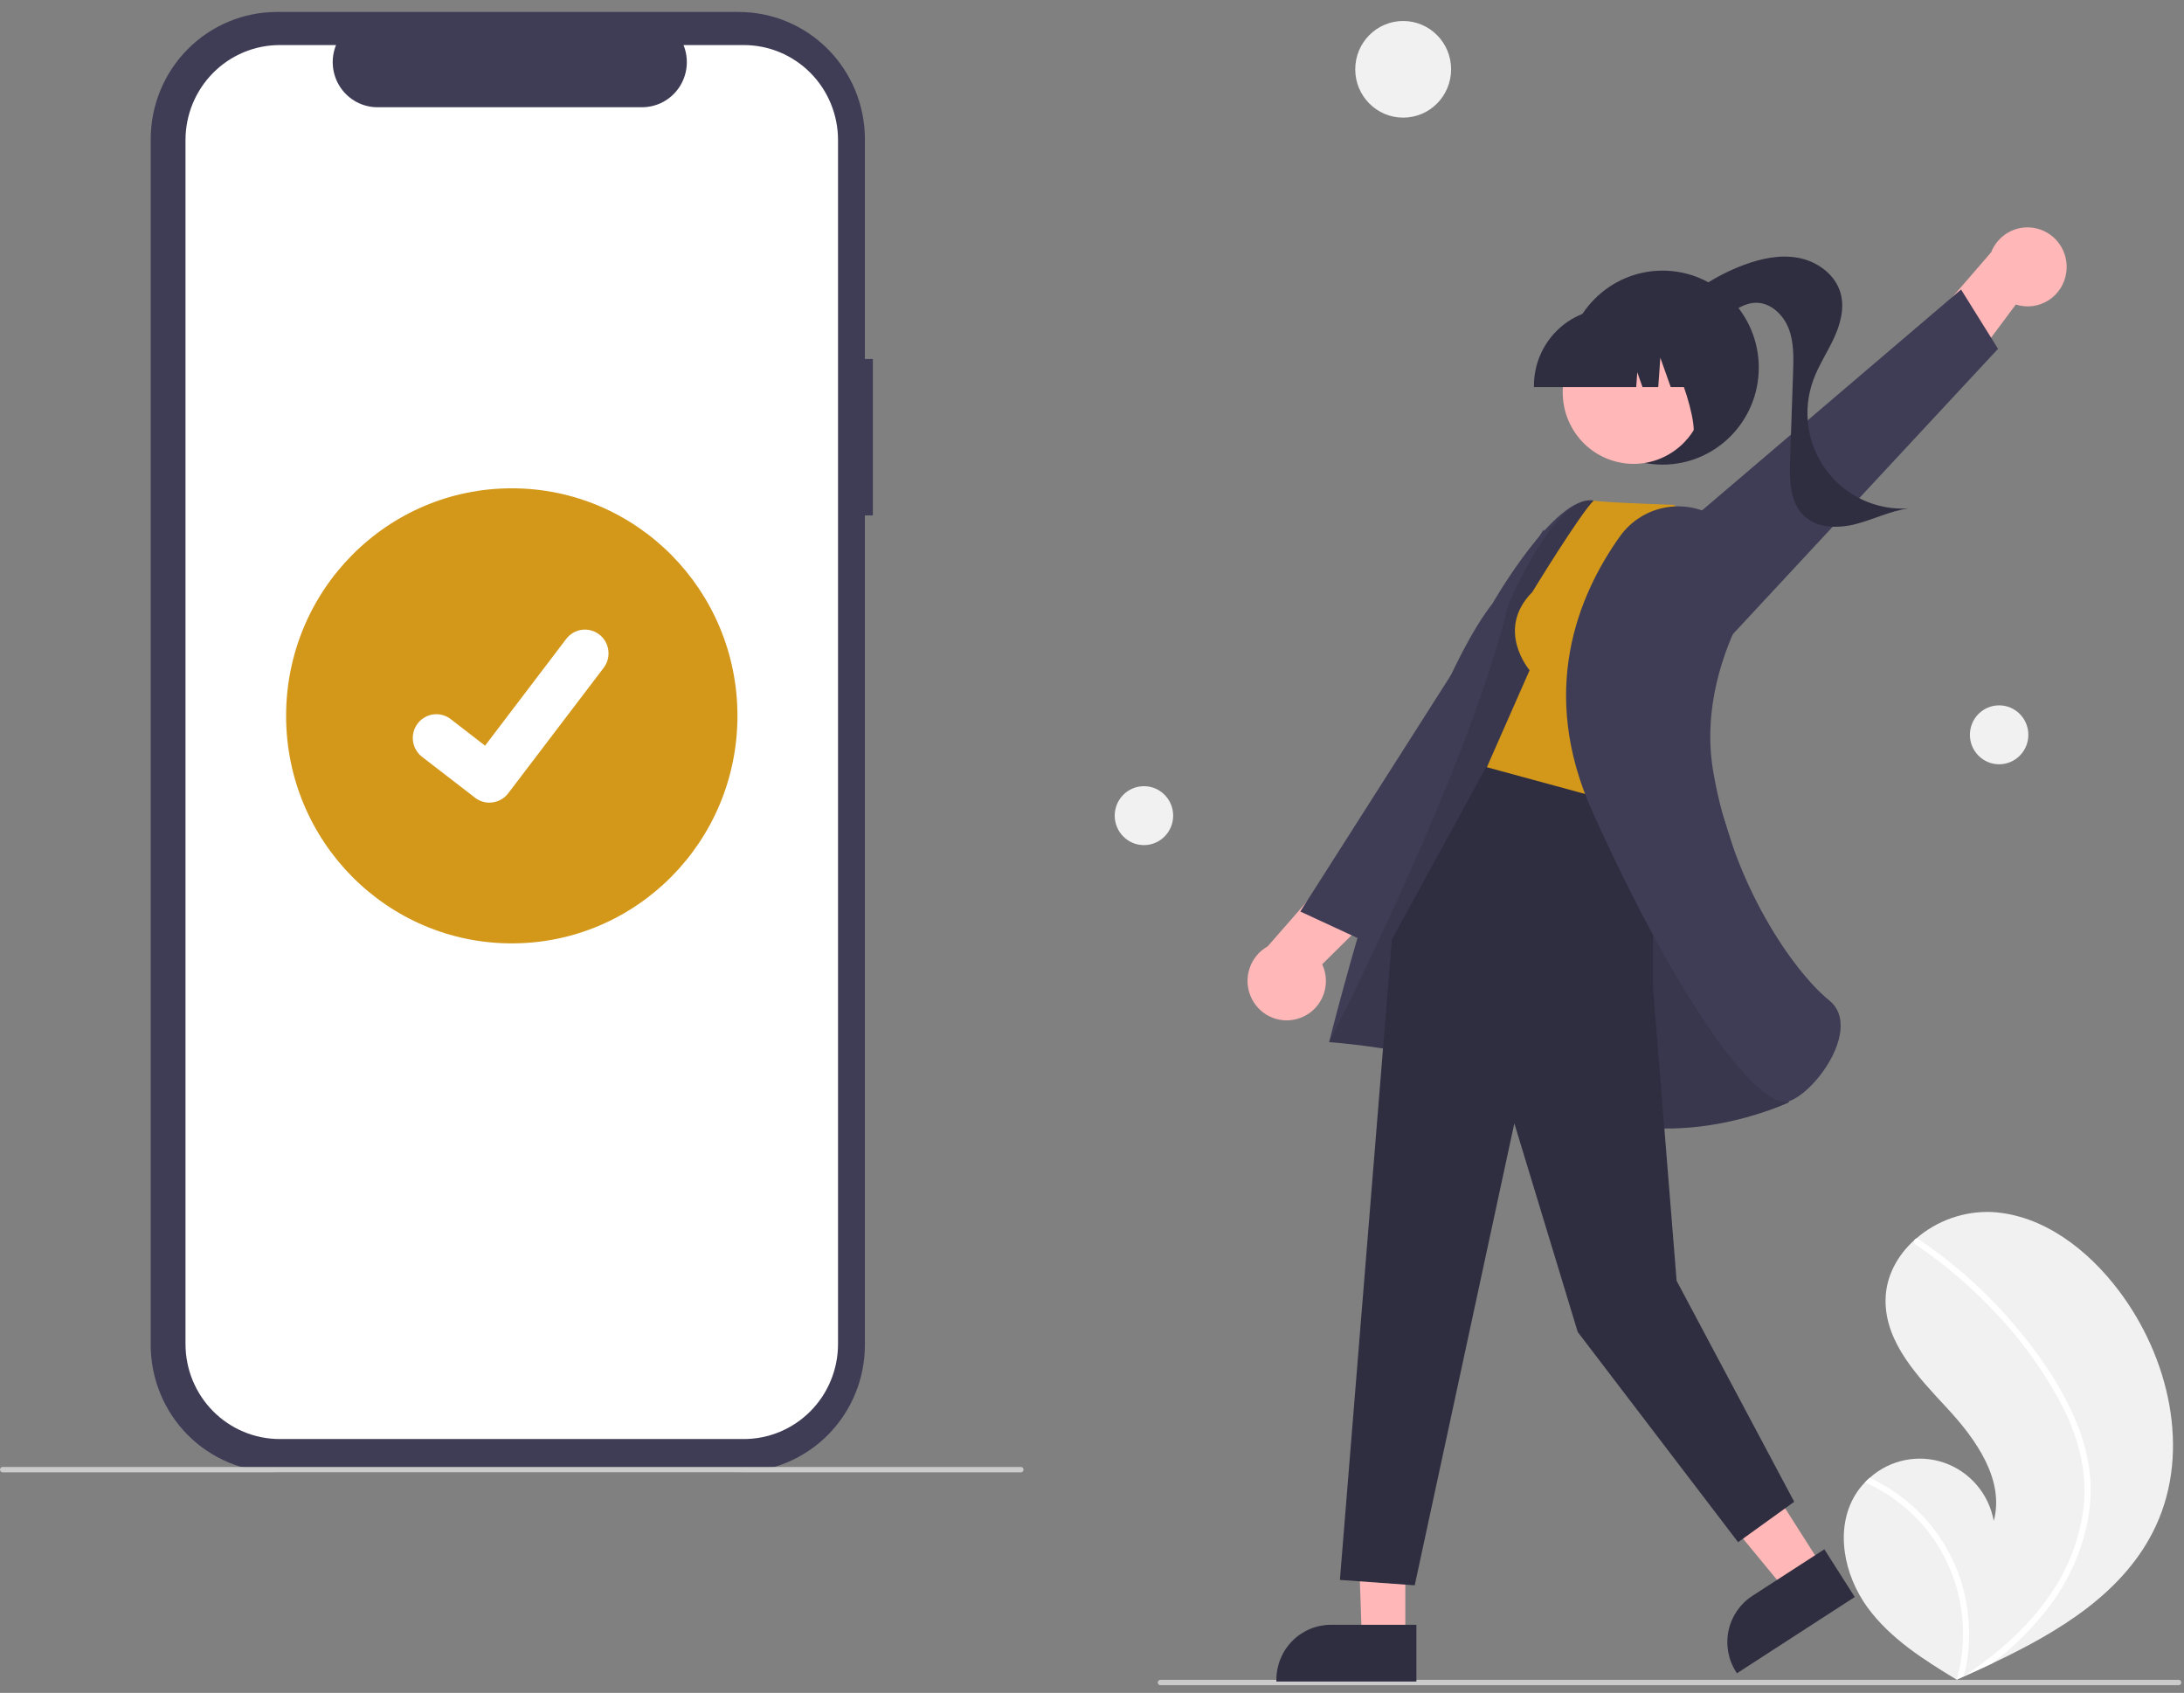 <svg width="169" height="131" viewBox="0 0 169 131" fill="none" xmlns="http://www.w3.org/2000/svg">
<rect x="0" y="0" width="169" height="131" fill="#808080" stroke="none"/>
<path d="M67.543 27.777H66.927V10.77C66.927 9.477 66.674 8.197 66.184 7.003C65.693 5.808 64.974 4.723 64.067 3.809C63.161 2.895 62.084 2.17 60.9 1.675C59.715 1.181 58.446 0.926 57.164 0.926H21.425C18.836 0.926 16.353 1.963 14.522 3.809C12.691 5.655 11.662 8.159 11.662 10.77V104.074C11.662 105.367 11.915 106.647 12.405 107.841C12.896 109.036 13.615 110.121 14.522 111.035C15.428 111.949 16.505 112.674 17.689 113.169C18.873 113.663 20.143 113.918 21.425 113.918H57.164C59.753 113.918 62.236 112.881 64.067 111.035C65.898 109.189 66.927 106.685 66.927 104.074V39.883H67.543V27.777Z" fill="#3F3D56"/>
<path d="M57.556 3.487H52.891C53.106 4.017 53.188 4.593 53.13 5.162C53.072 5.732 52.876 6.279 52.559 6.754C52.242 7.229 51.814 7.619 51.313 7.888C50.811 8.157 50.252 8.298 49.684 8.298H29.21C28.642 8.298 28.082 8.157 27.581 7.888C27.08 7.619 26.652 7.229 26.335 6.754C26.018 6.279 25.822 5.732 25.764 5.162C25.706 4.593 25.788 4.017 26.003 3.487H21.645C20.688 3.487 19.74 3.677 18.855 4.046C17.971 4.416 17.167 4.957 16.49 5.64C15.813 6.323 15.276 7.133 14.909 8.025C14.543 8.917 14.354 9.873 14.354 10.838V104.006C14.354 104.971 14.543 105.927 14.909 106.819C15.276 107.711 15.813 108.521 16.49 109.204C17.167 109.887 17.971 110.428 18.855 110.797C19.74 111.167 20.688 111.357 21.645 111.357H57.556C58.514 111.357 59.462 111.167 60.346 110.797C61.231 110.428 62.035 109.886 62.712 109.204C63.389 108.521 63.926 107.711 64.292 106.819C64.659 105.927 64.847 104.971 64.847 104.006V10.838C64.847 9.873 64.659 8.917 64.292 8.025C63.926 7.133 63.389 6.323 62.712 5.64C62.035 4.957 61.231 4.416 60.346 4.046C59.462 3.677 58.514 3.487 57.556 3.487Z" fill="white"/>
<path d="M78.997 113.935H0.207C0.152 113.935 0.099 113.913 0.061 113.874C0.022 113.834 0 113.781 0 113.726C0 113.671 0.022 113.618 0.061 113.578C0.099 113.539 0.152 113.517 0.207 113.517H78.997C79.052 113.517 79.105 113.539 79.143 113.578C79.182 113.618 79.204 113.671 79.204 113.726C79.204 113.781 79.182 113.834 79.143 113.874C79.105 113.913 79.052 113.935 78.997 113.935Z" fill="#CBCBCB"/>
<path d="M39.602 73.001C49.247 73.001 57.065 65.118 57.065 55.394C57.065 45.669 49.247 37.786 39.602 37.786C29.957 37.786 22.139 45.669 22.139 55.394C22.139 65.118 29.957 73.001 39.602 73.001Z" fill="#D3981A"/>
<path d="M37.871 62.111C37.478 62.111 37.096 61.983 36.781 61.745L36.762 61.731L32.657 58.565C32.468 58.418 32.308 58.235 32.188 58.026C32.068 57.817 31.99 57.586 31.959 57.347C31.928 57.107 31.943 56.864 32.005 56.631C32.067 56.397 32.174 56.179 32.32 55.987C32.465 55.795 32.647 55.635 32.855 55.514C33.062 55.393 33.291 55.315 33.528 55.283C33.766 55.251 34.007 55.267 34.239 55.33C34.47 55.392 34.687 55.5 34.877 55.647L37.535 57.702L43.817 49.439C43.963 49.248 44.144 49.087 44.352 48.966C44.559 48.845 44.788 48.767 45.025 48.735C45.262 48.704 45.504 48.719 45.735 48.782C45.966 48.844 46.183 48.952 46.373 49.099L46.373 49.099L46.334 49.154L46.375 49.099C46.758 49.396 47.009 49.834 47.072 50.318C47.135 50.801 47.006 51.29 46.712 51.677L39.323 61.391C39.152 61.615 38.932 61.796 38.681 61.92C38.429 62.045 38.153 62.109 37.872 62.108L37.871 62.111Z" fill="white"/>
<path d="M143.569 115.664C143.782 115.318 144.032 114.997 144.315 114.706C144.432 114.584 144.555 114.469 144.682 114.357C145.454 113.664 146.395 113.191 147.409 112.987C148.422 112.782 149.472 112.853 150.449 113.193C151.426 113.533 152.296 114.129 152.969 114.921C153.642 115.712 154.093 116.669 154.278 117.695C155.131 114.515 152.91 111.382 150.678 108.976C148.445 106.571 145.892 103.932 145.905 100.636C145.911 98.803 146.801 97.166 148.144 95.954C148.186 95.917 148.227 95.88 148.27 95.845C149.893 94.441 151.982 93.707 154.12 93.789C158.09 94.004 161.557 96.694 163.964 99.885C167.839 105.02 169.537 112.228 166.824 118.073C164.438 123.214 159.349 126.267 154.155 128.721C153.43 129.064 152.706 129.396 151.983 129.718C151.979 129.72 151.973 129.723 151.969 129.724C151.934 129.74 151.899 129.755 151.866 129.771C151.717 129.837 151.568 129.904 151.42 129.969L151.489 130.014L151.702 130.154C151.628 130.108 151.555 130.065 151.481 130.019C151.459 130.006 151.436 129.993 151.414 129.979C148.863 128.436 146.276 126.803 144.514 124.394C142.686 121.892 141.951 118.309 143.569 115.664Z" fill="#F1F1F1"/>
<path d="M160.589 109.855C161.154 111.151 161.528 112.523 161.701 113.927C161.836 115.18 161.785 116.445 161.549 117.683C161.043 120.225 159.938 122.608 158.328 124.631C157.113 126.166 155.711 127.54 154.154 128.721C153.429 129.064 152.705 129.397 151.983 129.719C151.978 129.72 151.973 129.723 151.968 129.725C151.933 129.74 151.899 129.755 151.866 129.771C151.717 129.838 151.568 129.904 151.42 129.969L151.488 130.015L151.702 130.154C151.628 130.109 151.555 130.065 151.481 130.02C151.459 130.006 151.435 129.993 151.413 129.979C151.975 128 152.057 125.913 151.654 123.894C151.251 121.875 150.374 119.984 149.096 118.377C147.811 116.791 146.173 115.533 144.314 114.707C144.431 114.585 144.554 114.47 144.681 114.358C145.397 114.689 146.082 115.084 146.729 115.537C149.043 117.149 150.78 119.469 151.684 122.154C152.491 124.591 152.592 127.208 151.974 129.7C152.102 129.615 152.231 129.529 152.356 129.443C154.732 127.827 156.923 125.886 158.573 123.506C159.995 121.495 160.906 119.162 161.224 116.712C161.54 114.037 160.876 111.405 159.691 109.018C158.383 106.463 156.734 104.101 154.791 101.997C152.839 99.835 150.632 97.922 148.22 96.301C148.165 96.264 148.127 96.207 148.113 96.142C148.099 96.078 148.11 96.01 148.144 95.954C148.17 95.902 148.215 95.863 148.269 95.845C148.297 95.838 148.326 95.837 148.353 95.843C148.381 95.849 148.408 95.86 148.43 95.878C148.728 96.078 149.023 96.28 149.315 96.489C151.745 98.223 153.951 100.255 155.884 102.538C157.752 104.739 159.451 107.184 160.589 109.855Z" fill="white"/>
<path d="M108.579 9.103C110.627 9.103 112.288 7.429 112.288 5.363C112.288 3.298 110.627 1.624 108.579 1.624C106.531 1.624 104.87 3.298 104.87 5.363C104.87 7.429 106.531 9.103 108.579 9.103Z" fill="#F1F1F1"/>
<path d="M154.694 59.142C155.943 59.142 156.955 58.121 156.955 56.862C156.955 55.603 155.943 54.582 154.694 54.582C153.445 54.582 152.433 55.603 152.433 56.862C152.433 58.121 153.445 59.142 154.694 59.142Z" fill="#F1F1F1"/>
<path d="M88.519 65.397C89.768 65.397 90.78 64.376 90.78 63.117C90.78 61.858 89.768 60.837 88.519 60.837C87.27 60.837 86.258 61.858 86.258 63.117C86.258 64.376 87.27 65.397 88.519 65.397Z" fill="#F1F1F1"/>
<path d="M89.795 130.406H168.585C168.64 130.406 168.692 130.384 168.731 130.345C168.77 130.306 168.792 130.253 168.792 130.197C168.792 130.142 168.77 130.089 168.731 130.05C168.692 130.011 168.64 129.989 168.585 129.989H89.795C89.74 129.989 89.687 130.011 89.648 130.05C89.61 130.089 89.588 130.142 89.588 130.197C89.588 130.253 89.61 130.306 89.648 130.345C89.687 130.384 89.74 130.406 89.795 130.406Z" fill="#CBCBCB"/>
<path d="M159.892 21.075C159.995 20.334 159.826 19.581 159.415 18.958C159.005 18.335 158.382 17.886 157.665 17.695C156.948 17.504 156.186 17.585 155.524 17.922C154.862 18.26 154.346 18.831 154.073 19.526L147.68 26.916L149.556 32.199L155.986 23.564C156.405 23.7 156.849 23.741 157.286 23.685C157.723 23.628 158.143 23.476 158.515 23.239C158.888 23.002 159.204 22.685 159.442 22.311C159.68 21.937 159.833 21.515 159.892 21.075Z" fill="#FFB7B7"/>
<path d="M133.387 49.83L154.61 26.993L151.748 22.404L125.128 45.103L133.387 49.83Z" fill="#3F3D56"/>
<path d="M128.651 35.954C132.762 35.954 136.096 32.594 136.096 28.448C136.096 24.303 132.762 20.942 128.651 20.942C124.539 20.942 121.206 24.303 121.206 28.448C121.206 32.594 124.539 35.954 128.651 35.954Z" fill="#2F2E41"/>
<path d="M129.249 24.208C130.851 22.57 132.79 21.306 134.928 20.505C136.301 19.992 137.796 19.676 139.231 19.967C140.666 20.258 142.023 21.259 142.424 22.679C142.751 23.84 142.413 25.09 141.905 26.183C141.397 27.276 140.719 28.289 140.308 29.423C139.888 30.58 139.762 31.824 139.941 33.042C140.119 34.261 140.597 35.415 141.33 36.4C142.063 37.385 143.029 38.17 144.139 38.683C145.249 39.197 146.469 39.422 147.688 39.34C146.278 39.531 144.978 40.199 143.599 40.554C142.221 40.91 140.594 40.886 139.57 39.89C138.486 38.837 138.464 37.124 138.517 35.607C138.595 33.352 138.672 31.097 138.75 28.842C138.79 27.692 138.824 26.505 138.413 25.432C138.001 24.359 137.024 23.419 135.883 23.429C135.018 23.436 134.252 23.964 133.558 24.485C132.865 25.006 132.131 25.562 131.269 25.64C130.407 25.717 129.424 25.074 129.488 24.205L129.249 24.208Z" fill="#2F2E41"/>
<path d="M100.375 78.848C99.66 79.048 98.898 78.977 98.232 78.648C97.565 78.319 97.042 77.755 96.761 77.063C96.479 76.371 96.459 75.599 96.705 74.894C96.95 74.188 97.444 73.597 98.092 73.234L104.524 65.877L109.964 67.062L102.313 74.618C102.501 75.02 102.599 75.458 102.601 75.902C102.603 76.347 102.508 76.786 102.323 77.189C102.139 77.592 101.869 77.95 101.532 78.236C101.195 78.523 100.801 78.732 100.375 78.848H100.375Z" fill="#FFB7B7"/>
<path d="M121.535 52.51L105.505 72.798L100.619 70.536L119.461 40.961L121.535 52.51Z" fill="#3F3D56"/>
<path d="M108.745 113.77L104.925 113.709L105.384 126.838H108.745L108.745 113.77Z" fill="#FFB7B7"/>
<path d="M109.602 125.732L102.984 125.731H102.984C101.865 125.731 100.793 126.179 100.002 126.977C99.211 127.774 98.767 128.856 98.767 129.983V130.122L109.602 130.122L109.602 125.732Z" fill="#2F2E41"/>
<path d="M134.041 110.287L129.867 112.989L138.215 123.115L141.043 121.284L134.041 110.287Z" fill="#FFB7B7"/>
<path d="M141.17 119.887L135.601 123.491L135.601 123.492C134.66 124.101 133.997 125.062 133.759 126.164C133.521 127.266 133.726 128.418 134.331 129.367L134.405 129.483L143.522 123.581L141.17 119.887Z" fill="#2F2E41"/>
<path d="M135.527 70.199C135.527 70.199 126.255 39.147 123.275 38.727C120.295 38.308 115.493 46.695 115.493 46.695C109.268 54.703 102.849 80.643 102.849 80.643C102.849 80.643 113.55 81.319 121.372 85.515C129.195 89.711 138.426 85.302 138.426 85.302L135.527 70.199Z" fill="#3F3D56"/>
<path opacity="0.1" d="M135.527 70.199C135.527 70.199 126.255 39.147 123.275 38.727C120.295 38.308 116.713 46.78 116.713 46.78C113.611 59.707 102.849 80.643 102.849 80.643C102.849 80.643 113.55 81.319 121.372 85.515C129.195 89.711 138.426 85.302 138.426 85.302L135.527 70.199Z" fill="black"/>
<path d="M127.918 60.908V76.512L129.739 99.114L138.838 116.211L134.496 119.339L122.088 103.076L117.18 86.927L109.473 122.675L103.683 122.258L107.704 72.695L115.335 58.744L127.918 60.908Z" fill="#2F2E41"/>
<path d="M118.569 45.817C115.674 48.736 118.362 51.863 118.362 51.863L115.054 59.37L128.082 62.914L132.635 42.402L129.533 39.066C123.329 38.857 123.326 38.728 123.326 38.728C122.239 39.8 118.569 45.817 118.569 45.817Z" fill="#D3981A"/>
<path d="M133.16 40.277C132.568 39.836 131.896 39.519 131.181 39.342C130.467 39.166 129.725 39.134 128.999 39.249C128.272 39.363 127.575 39.622 126.948 40.01C126.322 40.398 125.778 40.908 125.348 41.51C122.072 46.108 119.044 53.532 123.217 62.792C129.917 77.66 135.747 85.271 138.118 85.27C138.221 85.271 138.324 85.255 138.422 85.222C139.881 84.723 141.991 82.234 142.373 80.04C142.509 79.255 142.477 78.162 141.546 77.411C138.871 75.254 134.068 68.537 132.57 59.696C131.742 54.81 133.348 50.361 134.84 47.488C135.471 46.299 135.655 44.921 135.36 43.607C135.064 42.292 134.309 41.129 133.232 40.33L133.16 40.277Z" fill="#3F3D56"/>
<path d="M129.035 35.217C131.69 33.753 132.666 30.396 131.215 27.718C129.763 25.041 126.433 24.057 123.777 25.52C121.122 26.984 120.146 30.341 121.597 33.019C123.049 35.697 126.379 36.681 129.035 35.217Z" fill="#FFB7B7"/>
<path d="M118.698 29.951H126.612L126.693 28.805L127.098 29.951H128.317L128.478 27.681L129.282 29.951H131.64V29.838C131.638 28.258 131.014 26.742 129.906 25.625C128.797 24.507 127.294 23.879 125.727 23.877H124.611C123.043 23.879 121.541 24.507 120.432 25.625C119.324 26.742 118.7 28.258 118.698 29.838V29.951Z" fill="#2F2E41"/>
<path d="M130.443 34.069L133.82 32.964V24.695H127.441L127.599 24.854C129.796 27.067 132.24 34.916 130.443 34.069Z" fill="#2F2E41"/>
</svg>
